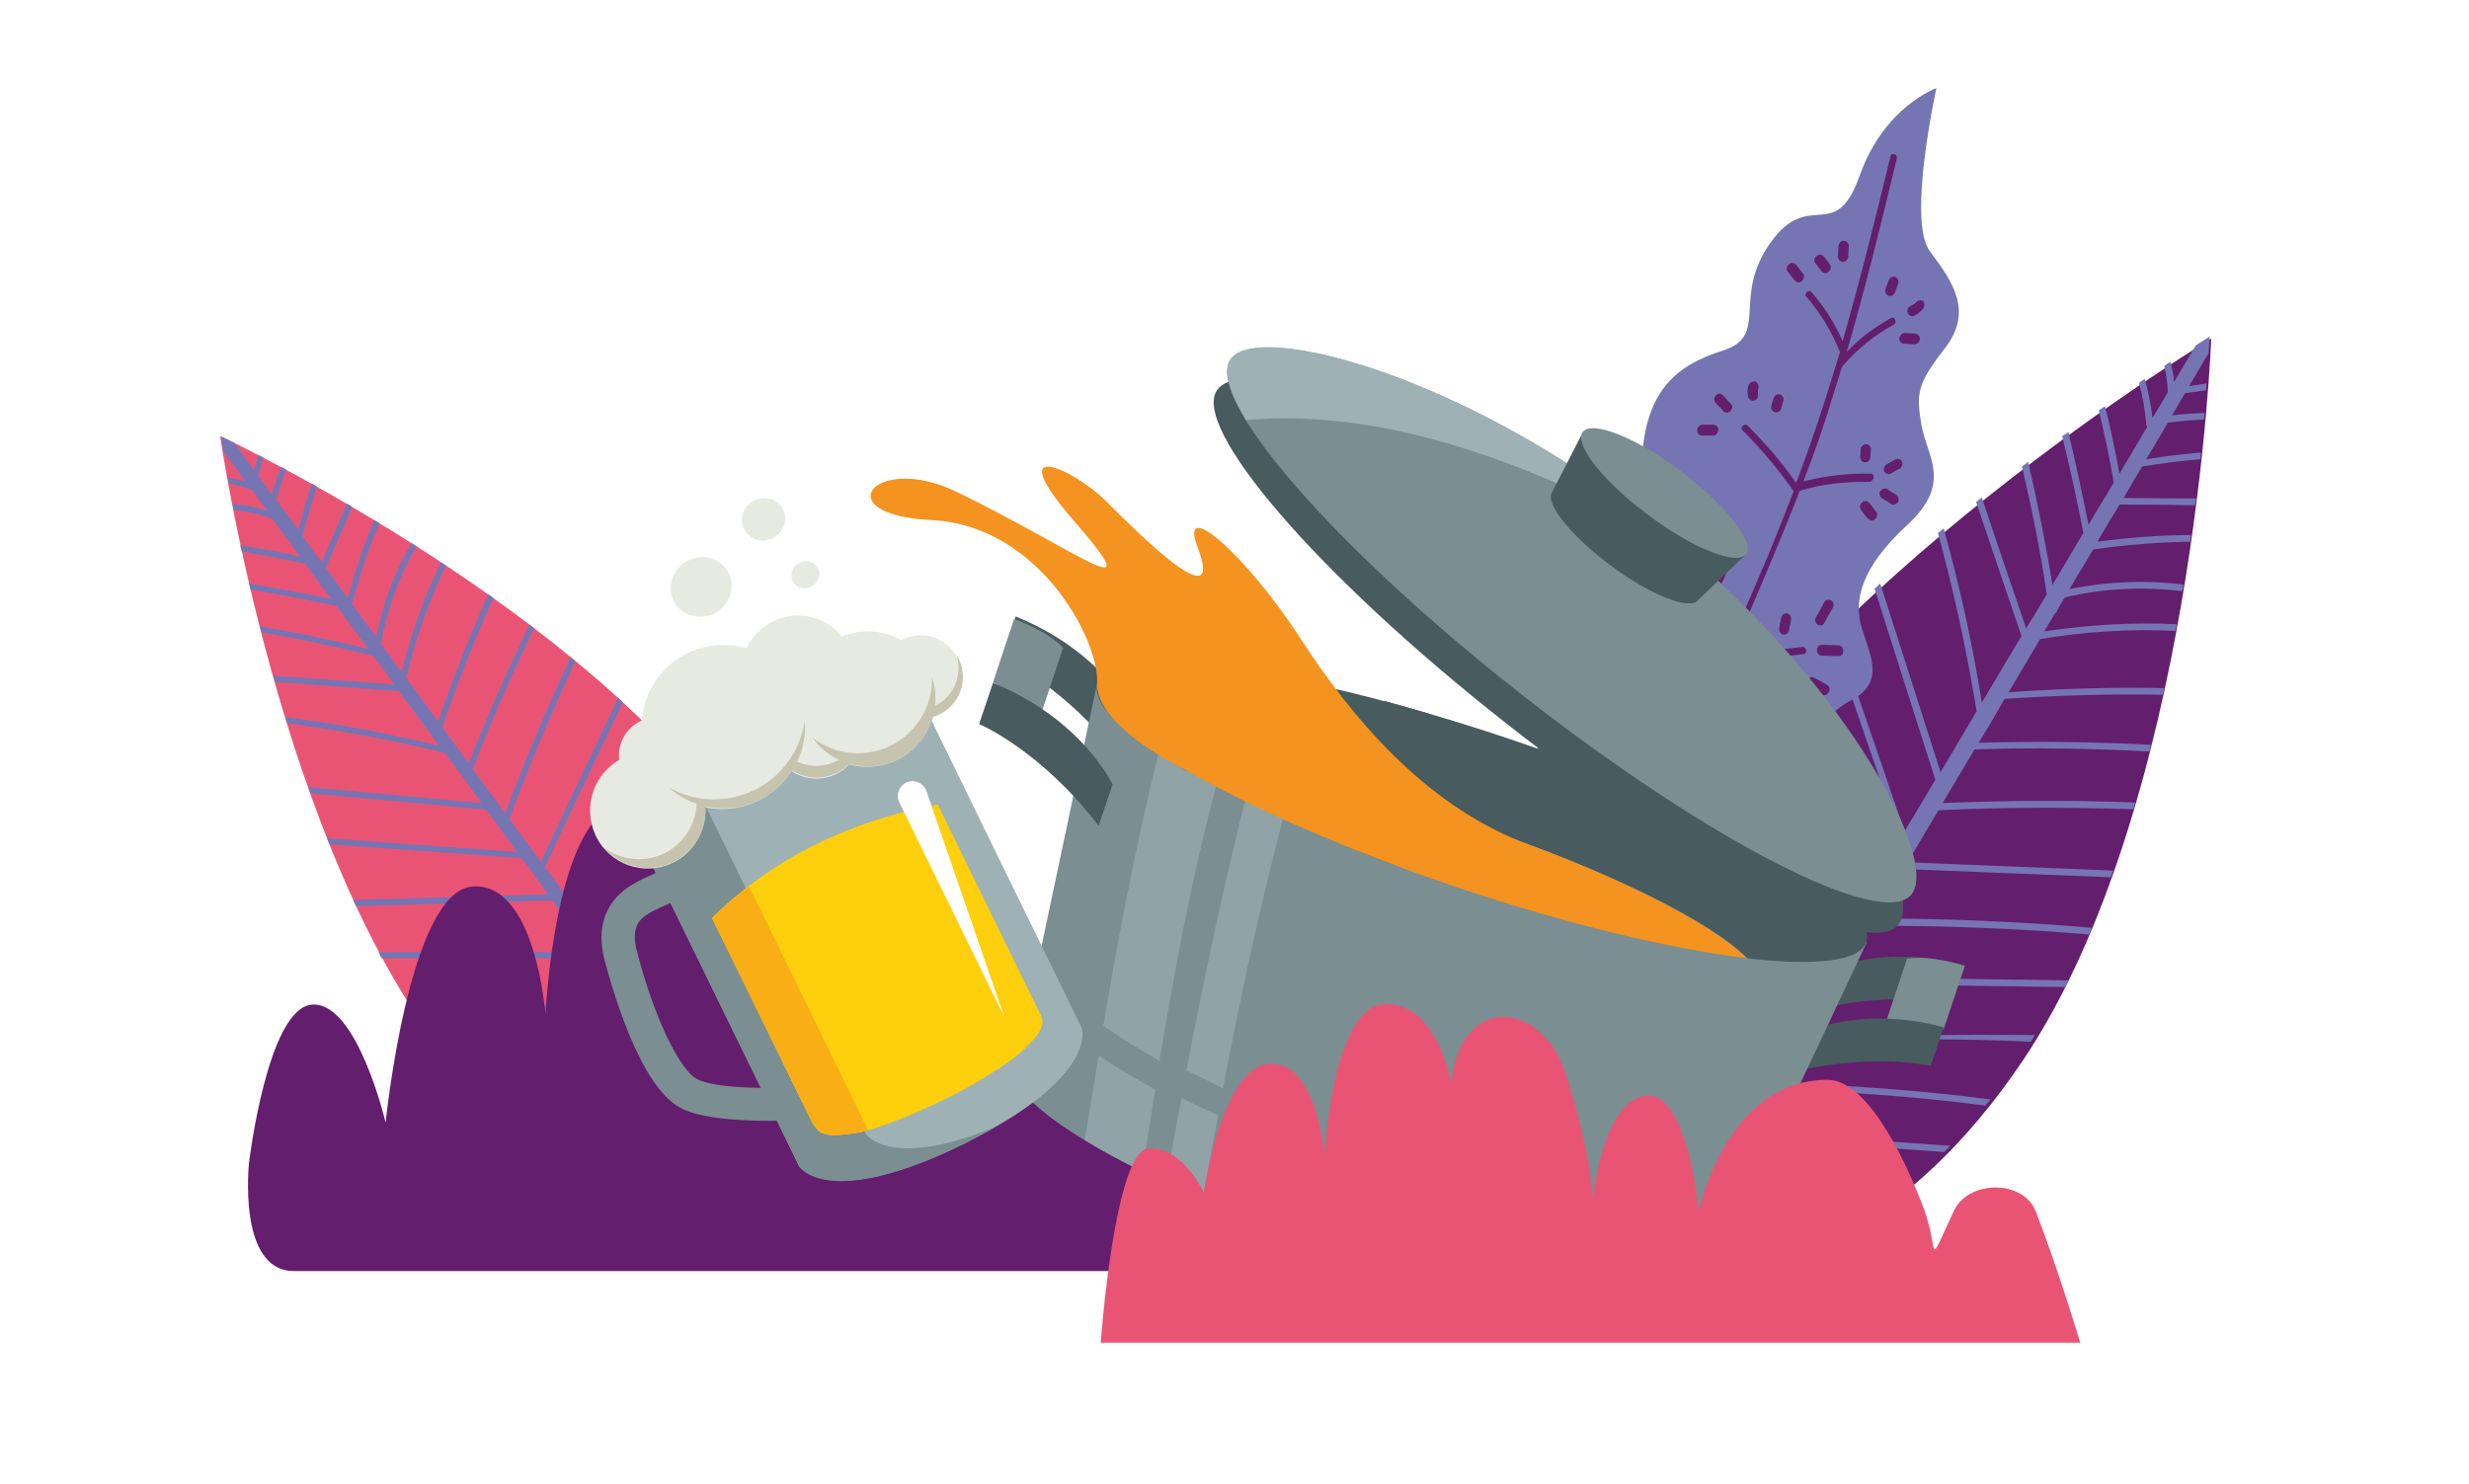 <?xml version="1.0" encoding="utf-8"?>
<!-- Generator: Adobe Illustrator 26.0.3, SVG Export Plug-In . SVG Version: 6.00 Build 0)  -->
<svg version="1.1" id="Ebene_1" xmlns="http://www.w3.org/2000/svg" xmlns:xlink="http://www.w3.org/1999/xlink" x="0px" y="0px"
	 viewBox="0 0 478.9 288" style="enable-background:new 0 0 478.9 288;" xml:space="preserve">
<style type="text/css">
	.st0{fill:#641E6E;}
	.st1{fill:#7575B4;}
	.st2{fill:#EA5474;}
	.st3{fill:#271607;}
	.st4{opacity:0.1;}
	.st5{clip-path:url(#SVGID_00000095299753507993715310000005905043805767955598_);fill:#FFFFFF;}
	.st6{fill:#3B3534;}
	.st7{fill:#381947;}
	.st8{fill:#002E2C;}
	.st9{fill:#694F7F;}
	.st10{opacity:0.9;}
	.st11{clip-path:url(#SVGID_00000068640943923868207650000000687555645512269963_);fill:#D8DADA;}
	.st12{clip-path:url(#SVGID_00000011026067991103455490000009860802503798152595_);fill:#D8DADA;}
	.st13{fill:#518198;}
	.st14{fill:#F69C00;}
	.st15{fill:#ED5607;}
	.st16{fill:#FDD184;}
	.st17{fill:#EA3C0F;}
	.st18{fill:#E6BFA5;}
	.st19{clip-path:url(#SVGID_00000101091850132990443680000013203263220155933603_);fill:#381947;}
	.st20{clip-path:url(#SVGID_00000147207102544704596550000002124470069375589823_);fill:#FFFFFF;}
	.st21{clip-path:url(#SVGID_00000126306720966951045940000007328437605855638457_);fill:#FFFFFF;}
	.st22{fill:#877C7A;}
	.st23{fill:#302B28;}
	.st24{fill:#5A524F;}
	.st25{fill:#A8A09E;}
	.st26{fill:#B8A8A6;}
	.st27{fill:#DCCECB;}
	.st28{opacity:0.3;}
	.st29{clip-path:url(#SVGID_00000086674585032958053750000014767785167877867446_);fill:#AADBE0;}
	.st30{opacity:0.2;}
	.st31{clip-path:url(#SVGID_00000103253506718403007340000005541499228636087959_);fill:#AADBE0;}
	.st32{fill:#FFE274;}
	.st33{fill:#FAB40C;}
	.st34{clip-path:url(#SVGID_00000147205676575017701400000008538577589006067603_);fill:#AADBE0;}
	
		.st35{clip-path:url(#SVGID_00000054248882729023753490000017366208722852404626_);fill:url(#SVGID_00000167369404105024426260000006719544186710293892_);}
	.st36{fill:#D78D5A;}
	.st37{fill:#D99A68;}
	.st38{fill:#66322A;}
	.st39{fill:#BE7A50;}
	.st40{fill:#2F0C27;}
	.st41{fill:#636664;}
	.st42{fill:#4F2B1E;}
	.st43{fill:#542614;}
	.st44{fill:#79422C;}
	.st45{fill:#833500;}
	.st46{fill:#A57555;}
	.st47{fill:#485B5E;}
	.st48{fill:#7B8E91;}
	.st49{opacity:0.6;fill:#9EB1B5;}
	.st50{fill:#596D71;}
	.st51{fill:#F4931F;}
	.st52{fill:#9EB1B5;}
	.st53{fill:#FDCF0C;}
	.st54{fill:#F9AE15;}
	.st55{fill:#FFFFFF;}
	.st56{fill:#E7EAE1;}
	.st57{fill:#C6C4AF;}
	.st58{filter:url(#Adobe_OpacityMaskFilter);}
	.st59{opacity:0.1;mask:url(#SVGID_00000158745981450653176520000005291475332171325339_);}
	.st60{fill:#87442A;}
	.st61{filter:url(#Adobe_OpacityMaskFilter_00000078740641427904186140000005441909676682976151_);}
	.st62{opacity:0.1;mask:url(#SVGID_00000033370372625416959130000002599652605492776878_);}
</style>
<path class="st0" d="M428.9,65.7c0,0-79.4,48-107.2,100.5c-9.4,17.8-12.7,33-12.8,45.2c-0.3,25.5,26.7,40.6,49.4,27.6
	c10.9-6.2,22.8-16.5,34.1-33.3C425.6,156.2,428.9,65.7,428.9,65.7"/>
<path class="st1" d="M349.8,201.5c2.1-3.5,4.2-7.1,6.3-10.6c14.8,0.2,29.7,0.4,44.5,0.6c0.2-0.4,0.4-0.9,0.6-1.3
	c-14.8-0.2-29.6-0.4-44.4-0.6c2-3.3,4-6.7,6-10c14.2,0,28.4,0.5,42.4,1.7c0.2-0.4,0.4-0.8,0.5-1.3c-14-1.2-28.1-1.8-42.2-1.8
	l5.7-9.6c13.4,0.5,26.8,1.1,40.2,1.6c0.2-0.4,0.3-0.9,0.5-1.3c-13.3-0.5-26.6-1.1-39.9-1.6c2-3.4,4-6.7,6-10.1
	c12.6-0.6,25.2-0.6,37.8-0.2c0.1-0.4,0.3-0.9,0.4-1.3c-12.4-0.5-24.9-0.4-37.4,0.1c2.1-3.5,4.1-6.9,6.2-10.4
	c11.3-0.4,22.6-0.2,33.9,0.4c0.1-0.4,0.2-0.9,0.3-1.3c-11.1-0.6-22.3-0.7-33.4-0.4c1.7-2.8,3.4-5.6,5-8.5c10.2-0.7,20.5-1,30.7-0.8
	c0.1-0.4,0.2-0.9,0.3-1.3c-10-0.2-20.1,0.1-30.2,0.8c2-3.4,4.1-6.9,6.1-10.3c8.7-1.5,17.5-2,26.3-1.6c0.1-0.4,0.2-0.9,0.2-1.3
	c-8.5-0.4-17.1,0.1-25.7,1.4l2.1-3.5c0.2-0.1,0.4-0.3,0.4-0.6c0.5-0.8,1-1.7,1.5-2.5c7.6-1.8,15.3-2.1,22.8-1.2
	c0.1-0.4,0.1-0.9,0.2-1.3c-7.3-0.9-14.8-0.6-22.1,0.9c1.5-2.6,3.1-5.1,4.6-7.7c6.3-0.9,12.5-1.4,18.8-1.5c0.1-0.4,0.1-0.9,0.2-1.3
	c-6,0-12.1,0.5-18.2,1.3l4.3-7.2c4.2,0,8.4,0,12.6,0.1c0.7,0,1.4,0,2.1,0c0.1-0.4,0.1-0.9,0.2-1.3c-1,0-2.1,0-3.1,0l-11-0.1l3.6-6.1
	c3.8-0.6,7.5-1.1,11.3-1.4c0-0.4,0.1-0.9,0.1-1.3c-3.5,0.3-7.1,0.7-10.6,1.3c1.4-2.4,2.8-4.7,4.2-7.1c2.3-0.3,4.7-0.5,7-0.6
	c0-0.4,0.1-0.9,0.1-1.3c-2.1,0.1-4.2,0.2-6.3,0.5c0.8-1.4,1.7-2.9,2.5-4.3c1.4-0.2,2.8-0.4,4.1-0.6c0-0.5,0.1-0.9,0.1-1.3l-3.4,0.5
	c1.3-2.1,2.5-4.3,3.8-6.4c0.1-2.1,0.2-3.2,0.2-3.2s-1,0.6-2.7,1.7l-4.2,7.1c-0.1-1.3-0.4-2.7-0.7-3.9c-0.4,0.2-0.8,0.5-1.2,0.8
	c0.4,1.7,0.6,3.4,0.7,5.1c-1,1.7-2,3.3-3,5c-0.3-2.6-0.8-5.2-1.5-7.6c-0.4,0.3-0.8,0.5-1.1,0.8c0.7,2.6,1.2,5.3,1.4,8.1
	c0,0.2,0.1,0.3,0.2,0.4c-1.8,3-3.6,6.1-5.4,9.1c-0.8-4.4-1.7-8.8-2.8-13.1c-0.4,0.3-0.8,0.5-1.2,0.8c1.1,4.6,2.1,9.3,2.9,14
	c-1.6,2.7-3.3,5.5-4.9,8.2c-1.2-6-2.5-12-3.9-18c-0.4,0.3-0.8,0.6-1.2,0.8c1.5,6.2,2.9,12.5,4.1,18.8c-2,3.4-4,6.7-6,10.1
	c-1.3-8.1-2.9-16-4.7-23.9c-0.4,0.3-0.8,0.6-1.2,0.9c1.9,8.2,3.6,16.5,4.8,24.8c-1.3,2.2-2.6,4.4-4,6.6c-2.9-8.5-5.8-16.9-8.6-25.4
	c-0.4,0.3-0.7,0.6-1.1,0.9c2.9,8.7,5.9,17.4,8.8,26c-2.6,4.3-5.1,8.6-7.7,12.9c-1.8-11.4-4.3-22.7-7.4-33.8
	c-0.4,0.3-0.7,0.6-1.1,0.9c3.1,11.4,5.6,22.9,7.5,34.6c-2.3,3.9-4.7,7.9-7,11.8c-3.9-12.2-7.8-24.4-11.7-36.6
	c-0.4,0.3-0.7,0.7-1.1,1c3.9,12.4,7.9,24.8,11.8,37.1c-0.9,1.5-1.8,3-2.7,4.5c-1.1,1.8-2.2,3.7-3.3,5.5
	c-4.5-13.3-9.1-26.5-13.6-39.8c-0.3,0.3-0.7,0.7-1,1c4.6,13.4,9.2,26.8,13.8,40.2c-1.7,2.8-3.4,5.6-5,8.4c-6-13-11.9-26.1-17.9-39.1
	c-0.3,0.4-0.6,0.7-1,1.1l18,39.2c0,0.1,0.1,0.1,0.1,0.2c-2.4,4-4.8,8-7.2,12.1c-6.1-14.3-12.1-28.6-18.2-42.9
	c-0.3,0.4-0.6,0.8-0.9,1.2c6.1,14.4,12.2,28.8,18.3,43.2c-1.8,3-3.6,6-5.4,9c-7.4-13.1-14.9-26.2-22.3-39.3
	c-0.3,0.4-0.5,0.8-0.8,1.3c7.4,13.1,14.9,26.2,22.3,39.4c-1.9,3.2-3.8,6.4-5.7,9.6c-8.6-11.7-16.4-23.9-23.5-36.6
	c-0.2,0.5-0.5,1-0.7,1.5c7.1,12.6,15,24.7,23.5,36.4c-3.1,5.2-6.2,10.4-9.3,15.6c-7.7-10.5-14.8-21.3-21.5-32.5
	c-0.2,0.6-0.3,1.2-0.5,1.8c6.5,10.9,13.5,21.5,21,31.7c0,0.1,0.1,0.1,0.2,0.1c-1.3,2.2-2.6,4.4-3.9,6.6c-6.5-8.1-13-16.1-19.5-24.2
	c0,0.7-0.1,1.3-0.1,2c6.3,7.8,12.6,15.6,18.9,23.4c-1.3,2.2-2.6,4.3-3.9,6.5c0.8,0.5,1.7,1,2.6,1.4c0.4-0.6,0.7-1.2,1.1-1.8
	c9.3,0.6,18.6,1.2,27.9,1.7c0.8-0.4,1.5-0.7,2.3-1.2l-29.4-1.8c1.2-1.9,2.3-3.9,3.5-5.8c11.6,0.6,23.2,1.2,34.8,1.9
	c0.5-0.4,1.1-0.8,1.6-1.2c-11.9-0.6-23.8-1.3-35.7-1.9c1.8-3,3.6-6,5.4-9c13.1,0.9,26.3,1.9,39.4,2.8c0.4-0.4,0.8-0.8,1.2-1.2
	c-13.3-0.9-26.6-1.9-39.9-2.8c1.6-2.6,3.1-5.2,4.7-7.9c0-0.1,0.1-0.1,0.1-0.2c14.1,0.3,28.1,1.3,41.9,3.1c0.3-0.4,0.6-0.8,1-1.2
	c-13.9-1.8-28-2.8-42.1-3.2c0.2-0.3,0.4-0.7,0.6-1c0.1-0.1,0.1-0.1,0.1-0.2c1.3-2.2,2.6-4.4,3.9-6.6c15.1-0.8,30.3-0.9,45.3-0.2
	c0.3-0.4,0.5-0.8,0.8-1.3C380.1,200.7,365,200.8,349.8,201.5"/>
<g>
	<path class="st2" d="M42.7,84.6c0,0,11.6,80.8,44.6,121.3c11.2,13.7,22.3,21.6,32.2,25.9c20.5,9,42-7.7,39.3-30.5
		c-1.3-11-5.5-24.2-15.3-39C114.8,118.4,42.7,84.6,42.7,84.6"/>
	<path class="st1" d="M125.5,195.3c-2.1-2.9-4.3-5.8-6.4-8.7c5.2-11.9,10.5-23.9,15.7-35.8c-0.3-0.3-0.6-0.6-0.8-1
		c-5.2,11.9-10.5,23.8-15.7,35.7c-2-2.8-4-5.5-6.1-8.3c4.8-11.5,10.2-22.8,16-33.7c-0.3-0.3-0.6-0.6-0.8-0.9
		c-5.8,10.9-11.1,22.1-15.9,33.5l-5.8-7.9c5-10.7,10.1-21.3,15.1-32c-0.3-0.3-0.6-0.5-0.9-0.8c-5,10.6-10,21.2-15,31.8
		c-2-2.8-4.1-5.5-6.1-8.3c3.9-10.4,8.1-20.6,12.8-30.6c-0.3-0.3-0.6-0.5-0.9-0.8c-4.6,9.9-8.9,20-12.7,30.3
		c-2.1-2.9-4.2-5.7-6.3-8.6c3.6-9.3,7.6-18.4,11.9-27.3c-0.3-0.2-0.6-0.5-0.9-0.7c-4.3,8.8-8.2,17.8-11.8,26.9
		c-1.7-2.3-3.4-4.7-5.1-7c2.9-8.5,6.2-16.9,9.9-25.1c-0.3-0.2-0.6-0.5-1-0.7c-3.6,8.1-6.9,16.3-9.7,24.7c-2.1-2.8-4.2-5.7-6.2-8.5
		c1.8-7.6,4.4-14.9,7.7-21.8c-0.3-0.2-0.6-0.4-1-0.6c-3.3,6.8-5.8,13.9-7.6,21.3l-2.1-2.9c0-0.2-0.1-0.4-0.4-0.5
		c-0.5-0.7-1-1.4-1.5-2.1c1.2-6.7,3.5-13.1,6.9-18.9c-0.3-0.2-0.6-0.4-1-0.6c-3.3,5.6-5.6,11.7-6.8,18.2c-1.6-2.1-3.1-4.2-4.7-6.4
		c1.4-5.4,3.1-10.6,5.3-15.7c-0.3-0.2-0.7-0.4-1-0.6c-2.1,4.9-3.8,10-5.1,15.2l-4.3-5.9c1.5-3.4,2.9-6.8,4.4-10.2
		c0.2-0.6,0.5-1.1,0.7-1.7c-0.3-0.2-0.7-0.4-1-0.6c-0.4,0.8-0.7,1.7-1.1,2.5l-3.8,8.9l-3.7-5c0.8-3.3,1.7-6.5,2.8-9.7
		c-0.3-0.2-0.7-0.4-1-0.6c-1,3-1.9,6-2.6,9c-1.4-2-2.9-3.9-4.3-5.8c0.6-2,1.2-4,1.9-5.9c-0.3-0.2-0.7-0.4-1-0.5
		c-0.7,1.7-1.2,3.5-1.8,5.3c-0.9-1.2-1.7-2.4-2.6-3.5c0.3-1.2,0.6-2.4,1-3.6c-0.4-0.2-0.7-0.4-1-0.5l-0.8,2.9
		c-1.3-1.8-2.6-3.5-3.9-5.3c-1.6-0.8-2.5-1.2-2.5-1.2s0.1,1,0.4,2.8l4.3,5.9c-1.1-0.3-2.3-0.6-3.4-0.8c0.1,0.4,0.1,0.8,0.2,1.2
		c1.5,0.3,3,0.7,4.4,1.2c1,1.4,2,2.7,3,4.1c-2.2-0.7-4.4-1.2-6.7-1.4c0.1,0.4,0.2,0.8,0.2,1.2c2.4,0.3,4.7,0.8,7,1.6
		c0.2,0.1,0.3,0,0.4,0c1.8,2.5,3.7,5,5.5,7.5c-3.8-0.9-7.7-1.6-11.6-2.2c0.1,0.4,0.2,0.8,0.3,1.2c4.1,0.7,8.3,1.5,12.3,2.4
		c1.7,2.3,3.3,4.5,5,6.8c-5.3-1.1-10.6-2.1-15.9-3c0.1,0.4,0.2,0.8,0.3,1.2c5.6,0.9,11.1,2,16.7,3.2c2,2.8,4.1,5.5,6.1,8.3
		c-7-1.7-14-3.2-21-4.4c0.1,0.4,0.2,0.8,0.3,1.2c7.3,1.2,14.6,2.8,21.8,4.6c1.3,1.8,2.7,3.7,4,5.5c-7.8-0.6-15.7-1.2-23.5-1.7
		c0.1,0.4,0.2,0.8,0.3,1.2c8,0.6,16.1,1.2,24.1,1.8c2.6,3.5,5.2,7.1,7.8,10.6c-9.9-2.4-19.9-4.3-29.9-5.6c0.1,0.4,0.3,0.8,0.4,1.2
		c10.3,1.4,20.5,3.3,30.6,5.8c2.4,3.2,4.8,6.5,7.1,9.7c-11.2-1-22.4-2.1-33.6-3.1c0.1,0.4,0.3,0.8,0.4,1.2
		c11.4,1.1,22.8,2.1,34.1,3.2c0.9,1.2,1.8,2.5,2.7,3.7c1.1,1.5,2.2,3,3.3,4.5c-12.3-0.9-24.6-1.8-36.9-2.7c0.2,0.4,0.3,0.8,0.5,1.2
		c12.4,0.9,24.9,1.8,37.3,2.7c1.7,2.3,3.4,4.6,5.1,7c-12.6,0.4-25.2,0.7-37.8,1.1c0.2,0.4,0.4,0.8,0.5,1.2l37.9-1.1
		c0.1,0,0.1,0,0.2,0c2.4,3.3,4.9,6.6,7.3,10c-13.7,0-27.3,0-41,0c0.2,0.4,0.4,0.8,0.6,1.2c13.7,0,27.5,0,41.2,0
		c1.8,2.5,3.6,5,5.5,7.5c-13.2,1.5-26.3,3-39.5,4.5c0.2,0.4,0.5,0.7,0.7,1.1c13.2-1.5,26.4-3,39.5-4.6c1.9,2.6,3.9,5.3,5.8,7.9
		c-12.4,2.9-25,5.1-37.7,6.5c0.3,0.4,0.6,0.7,0.9,1.1c12.6-1.4,25.2-3.6,37.5-6.5c3.2,4.3,6.3,8.6,9.5,12.9
		c-11.1,2.6-22.3,4.7-33.7,6.2c0.4,0.3,0.9,0.7,1.3,1c11.1-1.5,22.1-3.6,32.9-6.1c0.1,0,0.1,0,0.2-0.1c1.3,1.8,2.7,3.6,4,5.4
		c-8.8,2.5-17.5,5-26.3,7.5c0.5,0.3,1.1,0.5,1.6,0.8c8.5-2.4,17-4.8,25.5-7.3c1.3,1.8,2.6,3.6,3.9,5.4c0.7-0.5,1.4-1.1,2-1.6
		c-0.4-0.5-0.7-1-1.1-1.5c3.7-7.3,7.3-14.6,11-22c0-0.7-0.1-1.5-0.2-2.2l-11.6,23.2c-1.2-1.6-2.3-3.2-3.5-4.8
		c4.5-9.2,9-18.4,13.5-27.5c-0.1-0.6-0.3-1.1-0.4-1.7c-4.6,9.4-9.2,18.8-13.8,28.2c-1.8-2.5-3.6-5-5.5-7.4
		c5.3-10.3,10.5-20.6,15.8-30.9c-0.2-0.5-0.4-0.9-0.6-1.4c-5.3,10.4-10.7,20.9-16,31.3c-1.6-2.2-3.2-4.3-4.8-6.5
		c0-0.1-0.1-0.1-0.1-0.2c5.1-11.3,10.7-22.3,16.9-32.9c-0.2-0.4-0.4-0.8-0.6-1.2c-6.2,10.7-11.9,21.7-17,33
		c-0.2-0.3-0.4-0.6-0.6-0.8c0-0.1-0.1-0.1-0.1-0.2c-1.3-1.8-2.7-3.6-4-5.4c4.6-12.5,9.7-24.8,15.4-36.8c-0.3-0.4-0.5-0.7-0.8-1.1
		C135.2,170.5,130.1,182.8,125.5,195.3"/>
</g>
<path class="st0" d="M48.3,225.6c0,0,3.6-30.2,12.3-30.7c8.7-0.5,14.2,22.9,14.2,22.9s4.5-44.8,16.8-45.8
	c12.3-1,14.2,24.8,14.2,24.8s1.9-40.4,15.5-40.9c13.6-0.5,17.2,21.4,17.2,21.4c2.3-24.3,21-23.9,21.4-2.9
	c0.3,20.9,15.2,34.1,15.2,34.1s2.3-25.8,13.3-27.7c11-1.9,13.9,31.2,13.9,31.2s3.9-38.9,15.9-38c12,1,12.3,31.9,12.3,31.9
	s1-37.7,12-36.3c11,1.5,9.1,34.1,9.4,45.3c0.3,11.2,8.7,27.3,24.3,9.3c15.5-18,21.7,22.4,21.7,22.4l-240.9,0
	C46,246.6,48.3,225.6,48.3,225.6"/>
<g>
	<path class="st1" d="M355.8,148c-1.8-5.6-3.3-8.6,3.2-12.1c6.5-3.4,4-8.2,2.2-13.8c-1.8-5.6-0.2-12,8.7-20.2
		c8.9-8.2,3.9-13.2,2.8-19.4c-1-6.2-1-7.8,4.6-15c5.5-7.2,1.4-12.9-3-18.8c-4.4-5.9,1.3-31.6,1.3-31.6s-10.1,3.5-14.9,17
		c-4.8,13.5-9.7,2.3-17.3,13c-7.6,10.7-0.1,18-9.2,20.9c-9.1,2.9-15.5,7.8-15.8,23c-0.3,15.2-13.2,13.2-15.7,23.9
		c-2.6,10.8,9,12.8,2.9,20.4c-6.1,7.7-10.6,9.6-5.5,17.8c5.1,8.2-5.9,14-1.1,25.6c0.2,0.4,0.4,0.9,0.6,1.3
		c6.2,12.7,22.2,15.9,32.7,6.3c2.4-2.2,4-4.6,4.2-7.2c0.7-10.3,1.9-10.1,10.7-10.9C355.9,167.4,357.6,153.6,355.8,148"/>
	<path class="st0" d="M362.9,91.9c-4.4-0.1-8.8,0.4-13.1,1.5c2.1-5.4,4-10.9,5.7-16.5c0.6-1.9,1.2-3.9,1.8-5.8
		c0.1,0,0.1-0.1,0.2-0.2c2.8-3.2,6.1-5.9,9.8-7.9c0.8-0.4,0.2-1.7-0.5-1.3c-3.2,1.8-6.1,3.9-8.6,6.6c3.6-12.4,6.7-24.9,9.7-37.5
		c0.2-0.9-1-1.3-1.2-0.5c-2.9,12-5.9,24-9.3,35.9c-1.5-3.5-3.6-6.7-6-9.5c-0.6-0.7-1.6,0.3-1,0.9c2.7,3.1,4.8,6.6,6.4,10.5
		c0,0.1,0.1,0.1,0.1,0.2c-0.3,1-0.6,1.9-0.9,2.9c-2.3,7.6-4.8,15.1-7.6,22.5c-2.8-4-6-7.7-9.4-11.1c-0.6-0.6-1.6,0.3-1,0.9
		c3.6,3.6,6.9,7.5,9.9,11.8c-2,5.2-4,10.3-6.2,15.4c-2.3,5.5-4.8,11-7.2,16.5c-2.4-4.2-5.1-8.3-8-12.1c-0.5-0.7-1.6,0.2-1,0.9
		c3,3.9,5.7,8.1,8.2,12.4c0.1,0.1,0.1,0.2,0.2,0.2c-3,6.7-6,13.5-8.9,20.3c-0.5,1.3-1.1,2.6-1.6,3.9c-2.1-3.2-4.6-6.1-7.5-8.6
		c-0.6-0.6-1.4,0.6-0.8,1.2c2.9,2.6,5.4,5.5,7.5,8.8c0,0.1,0.1,0.1,0.1,0.2c-4.4,10.8-7.1,17.3-10.4,28.5c-4,13.5,1.8-1.7,3.9-7.9
		c2.3-6.7,4.8-13.2,7.5-19.7c0,0,0-0.1,0-0.1c4.6-0.6,9.2-0.8,13.9-0.5c0.9,0.1,1-1.3,0.1-1.4c-4.5-0.3-8.9-0.1-13.4,0.4
		c3.5-8.4,7.2-16.7,10.8-25c4.9-0.6,9.8-1.2,14.7-1.8c0.9-0.1,0.6-1.5-0.2-1.4c-4.6,0.6-9.2,1.1-13.9,1.7c4.6-10.6,9.2-21.2,13.4-32
		c4.4-1.3,9-1.8,13.5-1.7C363.6,93.3,363.7,91.9,362.9,91.9"/>
	<path class="st0" d="M352.1,51c0.4,0.5,0.7,1,1.1,1.5c0.3,0.4,0.9,0.7,1.4,0.3c0.4-0.3,0.7-1,0.4-1.4c-0.4-0.5-0.7-1-1.1-1.5
		c-0.3-0.4-0.9-0.7-1.4-0.3C352,49.8,351.7,50.6,352.1,51"/>
	<path class="st0" d="M356.6,47.8c0,0.7-0.1,1.3-0.1,2c0,0.6,0.5,1,1,1c0.6,0,1-0.5,1-1.1c0-0.7,0.1-1.3,0.1-2c0-0.6-0.5-1-1-1
		C357,46.7,356.7,47.2,356.6,47.8"/>
	<path class="st0" d="M346.7,52.6l1.3,1.7c0.3,0.4,0.9,0.7,1.4,0.3c0.4-0.3,0.7-1,0.4-1.4l-1.3-1.7c-0.3-0.4-0.9-0.7-1.4-0.3
		C346.6,51.5,346.4,52.2,346.7,52.6"/>
	<path class="st0" d="M366.3,54.5c-0.2,0.5-0.4,1.1-0.6,1.6c-0.2,0.5,0.2,1.2,0.7,1.3c0.6,0.1,1-0.2,1.2-0.8
		c0.2-0.5,0.4-1.1,0.6-1.6c0.2-0.5-0.2-1.2-0.7-1.3C367,53.6,366.5,53.9,366.3,54.5"/>
	<path class="st0" d="M371.7,58.6c-0.1,0.1-0.2,0.2-0.3,0.3c-0.1,0.1-0.1,0.1-0.2,0.1c0.1,0,0.1,0,0,0c-0.1,0.1-0.2,0.1-0.3,0.2
		c0,0-0.3,0.2-0.2,0.1c-0.5,0.2-0.9,0.7-0.7,1.3c0.1,0.5,0.7,0.9,1.2,0.7c0.7-0.3,1.3-0.8,1.8-1.4c0.3-0.4,0.4-1.1,0-1.5
		C372.7,58.2,372,58.2,371.7,58.6"/>
	<path class="st0" d="M371.4,64.7c-0.7,0-1.3-0.1-2-0.1c-0.5,0-1,0.6-1,1.1c0,0.6,0.5,1,1,1c0.7,0,1.3,0.1,2,0.1c0.5,0,1-0.6,1-1.1
		C372.4,65.1,371.9,64.8,371.4,64.7"/>
	<path class="st0" d="M330.2,84.5c0.7,0,1.4,0,2.1,0c0.5,0,1-0.5,1-1.1c0-0.6-0.5-1-1-1l-2.1,0c-0.5,0-1,0.5-1,1.1
		C329.2,84.1,329.6,84.5,330.2,84.5"/>
	<path class="st0" d="M332.8,78.2c0.5,0.5,1,1,1.5,1.6c0.9,0.9,2.3-0.6,1.4-1.5c-0.5-0.5-1-1-1.5-1.6
		C333.3,75.7,331.9,77.2,332.8,78.2"/>
	<path class="st0" d="M339.1,74.9c-0.2,0.7-0.2,1.4,0,2.1c0.1,0.5,0.7,0.9,1.2,0.7c0.5-0.2,0.8-0.7,0.7-1.3c0,0-0.1-0.4,0-0.2
		c0-0.1,0-0.2,0-0.4c0-0.1,0-0.1,0-0.2c0,0.1,0,0.1,0,0c0-0.1,0-0.2,0.1-0.3c0.1-0.5-0.2-1.2-0.7-1.3
		C339.7,74,339.2,74.4,339.1,74.9"/>
	<path class="st0" d="M344,77.3c-0.1,0.5-0.3,0.9-0.4,1.4c-0.2,0.5,0.2,1.2,0.7,1.3c0.6,0.1,1-0.2,1.2-0.8c0.1-0.5,0.3-0.9,0.4-1.4
		c0.2-0.5-0.2-1.2-0.7-1.3C344.6,76.4,344.2,76.7,344,77.3"/>
	<path class="st0" d="M360.9,87.3c0,0.5,0,0.9-0.1,1.4c0,0.5,0.5,1.1,1,1c0.6,0,1-0.5,1-1.1c0-0.5,0-0.9,0.1-1.4c0-0.6-0.5-1.1-1-1
		C361.3,86.3,360.9,86.7,360.9,87.3"/>
	<path class="st0" d="M367.5,89.2c-0.5,0.3-1,0.6-1.6,0.9c-0.5,0.3-0.6,1-0.4,1.4c0.3,0.5,0.9,0.6,1.4,0.3c0.5-0.3,1-0.6,1.6-0.9
		c0.5-0.3,0.6-1,0.4-1.4C368.6,89,368,88.9,367.5,89.2"/>
	<path class="st0" d="M367.8,96c-0.6-0.4-1.2-0.7-1.7-1.1c-0.5-0.3-1.1,0-1.4,0.4c-0.3,0.5-0.1,1.1,0.4,1.4c0.6,0.4,1.2,0.7,1.7,1.1
		c0.5,0.3,1.1,0,1.4-0.4C368.4,96.9,368.2,96.3,367.8,96"/>
	<path class="st0" d="M360.9,98.8c0.4,0.6,0.8,1.2,1.3,1.7c0.3,0.4,0.9,0.7,1.4,0.3c0.4-0.3,0.7-1,0.4-1.4l-1.3-1.7
		c-0.3-0.4-0.9-0.7-1.4-0.3C360.9,97.6,360.6,98.3,360.9,98.8"/>
	<path class="st0" d="M321.3,118.5c-0.7,0-1.4,0-2.2-0.1c-0.5,0-1,0.6-1,1.1c0,0.6,0.5,1,1,1c0.7,0,1.4,0,2.2,0.1c0.5,0,1-0.6,1-1.1
		C322.3,118.9,321.9,118.5,321.3,118.5"/>
	<path class="st0" d="M319.3,111.8c-1.1-0.3-2.2-0.7-3.3-1c-1.2-0.4-1.7,1.7-0.5,2c1.1,0.3,2.2,0.7,3.3,1
		C320,114.2,320.5,112.1,319.3,111.8"/>
	<path class="st0" d="M320.6,107.3c0.5,0.8,1.1,1.6,1.6,2.5c0.7,1.1,2.4,0,1.7-1.1c-0.5-0.8-1.1-1.6-1.6-2.5
		C321.7,105.1,319.9,106.2,320.6,107.3"/>
	<path class="st0" d="M328,105.6l0,1.6c0,0.5,0.5,1.1,1,1c0.6,0,1-0.5,1-1.1c0-0.5,0-1.1,0-1.6c0-0.5-0.5-1.1-1-1
		C328.5,104.6,328,105,328,105.6"/>
	<path class="st0" d="M332.9,110.8c-0.4,0.7-0.8,1.4-1.1,2.1c-0.6,1.2,1.1,2.2,1.7,1c0.4-0.7,0.8-1.4,1.1-2.1
		C335.3,110.6,333.5,109.7,332.9,110.8"/>
	<path class="st0" d="M345.5,119.8c-0.1,0.7-0.3,1.3-0.4,2c-0.1,0.6,0.2,1.1,0.7,1.3c0.5,0.1,1.1-0.2,1.2-0.8c0.1-0.7,0.3-1.3,0.4-2
		c0.1-0.6-0.2-1.1-0.7-1.3C346.2,118.9,345.6,119.3,345.5,119.8"/>
	<path class="st0" d="M353.8,116.9c-0.5,1-1,1.9-1.6,2.9c-0.6,1.2,1.1,2.2,1.7,1c0.5-1,1-1.9,1.6-2.9
		C356.2,116.7,354.5,115.7,353.8,116.9"/>
	<path class="st0" d="M356.6,125.2c-1.1,0-2.2-0.1-3.2-0.1c-1.3,0-1.3,2.1,0,2.1c1.1,0,2.2,0.1,3.2,0.1
		C357.9,127.3,357.8,125.2,356.6,125.2"/>
	<path class="st0" d="M354.4,132.9c-0.8-0.5-1.7-1-2.5-1.4c-1.1-0.6-2.1,1.2-1,1.9c0.8,0.5,1.7,1,2.5,1.4
		C354.5,135.3,355.5,133.5,354.4,132.9"/>
	<path class="st0" d="M349.2,136.5c-1-1.1-2.1-2-3.3-2.8c-1.1-0.7-2.1,1.2-1,1.9c1.1,0.7,2,1.5,2.9,2.5
		C348.7,139,350.1,137.5,349.2,136.5"/>
	<path class="st0" d="M311.2,149.5c-1,0.3-2,0.6-3,0.9c-1.2,0.4-0.7,2.4,0.5,2c1-0.3,2-0.6,3-0.9C313,151.1,312.4,149.1,311.2,149.5
		"/>
	<path class="st0" d="M307.2,146.1c0.8,0.3,1.6,0.5,2.5,0.8c0.5,0.2,1.1-0.3,1.2-0.8c0.1-0.6-0.2-1.1-0.7-1.3
		c-0.8-0.3-1.6-0.5-2.5-0.8c-0.5-0.2-1.1,0.3-1.2,0.8C306.3,145.5,306.7,146,307.2,146.1"/>
	<path class="st0" d="M308.2,138.5c0.7,0.4,1.4,0.8,2.1,1.2c1.1,0.6,2.1-1.2,1-1.9c-0.7-0.4-1.4-0.8-2.1-1.2
		C308.1,136,307.1,137.9,308.2,138.5"/>
	<path class="st0" d="M316.4,136c0.2,0.7,0.3,1.4,0.5,2.2c0.1,0.5,0.7,0.9,1.2,0.7c0.5-0.2,0.8-0.7,0.7-1.3
		c-0.2-0.7-0.3-1.4-0.5-2.2c-0.1-0.5-0.7-0.9-1.2-0.7C316.6,134.8,316.3,135.4,316.4,136"/>
	<path class="st0" d="M320.7,140.7c-0.2,0.6-0.4,1.2-0.6,1.9c-0.2,0.5,0.2,1.1,0.7,1.3c0.6,0.1,1-0.2,1.2-0.8
		c0.2-0.6,0.4-1.2,0.6-1.9c0.2-0.5-0.2-1.1-0.7-1.3C321.4,139.7,320.9,140.1,320.7,140.7"/>
	<path class="st0" d="M333.4,146.5c-0.6,0.6-1.1,1.2-1.7,1.8c-0.9,1,0.5,2.4,1.4,1.4c0.6-0.6,1.1-1.2,1.7-1.8
		C335.7,146.9,334.3,145.5,333.4,146.5"/>
	<path class="st0" d="M339.4,146.9c-0.5,0.7-1.1,1.3-1.8,1.8c-1.1,0.8-0.1,2.5,1,1.8c0.8-0.6,1.6-1.3,2.2-2.1c0.3-0.4,0.4-1.1,0-1.5
		C340.5,146.5,339.8,146.4,339.4,146.9"/>
	<path class="st0" d="M345.2,151.4c-1.1,0.3-2.1,0.3-3.2,0.3c-0.5,0-1,0.6-1,1.1c0,0.6,0.5,1,1,1c1.3,0.1,2.5,0,3.7-0.4
		C346.9,153.1,346.4,151.1,345.2,151.4"/>
	<path class="st0" d="M344.3,157.7c-1.1-0.4-2.1-0.8-3.2-1.2c-0.5-0.2-1.1,0.3-1.2,0.8c-0.2,0.6,0.2,1.1,0.7,1.3
		c1.1,0.4,2.1,0.8,3.2,1.2c0.5,0.2,1.1-0.3,1.2-0.8C345.2,158.3,344.8,157.9,344.3,157.7"/>
	<path class="st0" d="M338.1,160.9c-1.5-1.4-3-2.9-4.5-4.3c-0.9-0.9-2.3,0.6-1.4,1.5c1.5,1.4,3,2.9,4.5,4.3
		C337.7,163.3,339.1,161.8,338.1,160.9"/>
	<path class="st0" d="M330.4,160.3c-0.8-0.4-1.5-0.9-2.3-1.3c-1.1-0.6-2.1,1.2-1,1.9c0.8,0.4,1.5,0.9,2.3,1.3
		C330.5,162.7,331.5,160.9,330.4,160.3"/>
</g>
<g>
	<path class="st47" d="M350.1,196.4l2.5-7.5c0,0,11.6-6.2,28.5-1.6l-2.5,7.5C378.6,194.8,366.7,191.9,350.1,196.4z"/>
	<path class="st48" d="M377,199.7l4.1-12.3c0,0-6.6-2.2-11.2-1.4l-4.1,12.3L377,199.7z"/>
	<path class="st47" d="M346,208.4l2.5-7.5c0,0,11.6-6.2,28.5-1.6l-2.5,7.5C374.5,206.8,362.6,204,346,208.4z"/>
	<g>
		<path class="st47" d="M217.5,147.3l2.7-8c0,0-5.9-12.7-23.2-19.7l-2.7,8C194.2,127.5,206.2,132.8,217.5,147.3z"/>
		<path class="st48" d="M192.6,132.4l4.1-12.3c0,0,6.4,2.2,9.5,5.6l-4.1,12.3L192.6,132.4z"/>
		<path class="st48" d="M212.8,132.6L197,207.3c-2.4,7.1,25.3,22.9,62,35.2c36.6,12.3,68.2,16.5,70.6,9.4l32.5-69.1L212.8,132.6z"/>
		<path class="st49" d="M224.9,205.8c3.6-21.7,7.8-43.3,14.1-64.4l-12-4c-5.5,20.3-9.5,40.9-13,61.6
			C217.5,201.5,221.2,203.7,224.9,205.8z"/>
		<path class="st49" d="M213.1,204.8c-0.9,5.5-1.8,11-2.7,16.4c3.2,2,7,4,11.2,6.1c0.8-5.3,1.6-10.6,2.5-15.9
			C220.3,209.3,216.6,207.1,213.1,204.8z"/>
		<path class="st49" d="M237.2,211.2c3.6-18.7,7.6-37.4,12.6-55.9l-7.7-2.3c-4.6,18.1-8.5,36.4-12,54.7
			C232.6,208.8,234.9,210,237.2,211.2z"/>
		<path class="st49" d="M229.2,213c-1.1,5.5-2.1,11.1-3.1,16.6c2.4,1.1,4.8,2,7.2,2.9c1-5.4,1.9-10.7,3-16.1
			C233.9,215.3,231.5,214.2,229.2,213z"/>
		<path class="st50" d="M277.3,138.5c-3-0.9-5.9-1.7-8.7-2.5c-2.3,9.5-4,19.2-5.7,28.9c2.5,1,5.1,2,7.7,3
			C272.7,158.1,274.9,148.3,277.3,138.5z"/>
		<path class="st47" d="M213.1,160.2l2.7-8c0,0-5.9-12.7-23.2-19.7l-2.7,8C189.9,140.4,201.9,145.6,213.1,160.2z"/>
		<path class="st47" d="M362,182.8c2.7-8-28.5-25.7-69.7-39.6c-41.2-13.8-76.7-18.6-79.4-10.6c-1.3,3.9,5.3,10,17.2,16.9
			c9.4-1.6,31.8,2.6,57,11c24.8,8.3,45,18.4,51.8,25.4C352,187.5,360.7,186.5,362,182.8z"/>
		<path class="st51" d="M295.3,163.4L295.3,163.4c-19.2-7.6-33.1-24.2-42.9-39.3c-10.8-16.7-23.9-27.9-20.1-17.9
			c5.4,14.2-11.6-2.8-17.8-9c-6.2-6.2-20.8-12.9-5.9,4.2c14.9,17.2,0.4,5.4-23.1-6c-15.9-7.7-25.5,4.5-4.8,5.5
			c20.7,1,32.5,23.1,32.1,31.6s17.2,16.9,17.2,16.9c12.7,7.3,31.2,15.5,52.5,22.7c21.6,7.3,41.7,12,56.3,13.8
			C332.8,179.8,316.3,171.1,295.3,163.4z M247.4,150.4L247.4,150.4C247.4,150.4,247.4,150.4,247.4,150.4L247.4,150.4z"/>
		<g>
			<path class="st47" d="M368.2,179.4c-5.6,7.1-39.6-10.4-76.1-39.1c-36.5-28.7-61.5-57.7-55.9-64.8c5.6-7.1,45.2,3.3,81.6,32
				C354.3,136.2,373.8,172.3,368.2,179.4z"/>
			<path class="st48" d="M370.8,173.5c-5.6,7.1-39.6-10.4-76.1-39.1c-36.5-28.7-61.5-57.7-55.9-64.8c5.6-7.1,45.2,3.3,81.6,32
				S376.3,166.4,370.8,173.5z"/>
			<path class="st52" d="M304.1,94.7c7.2,3.2,14.4,6.9,21.4,11c-1.7-1.4-3.4-2.8-5.1-4.2c-36.5-28.7-76.1-39.1-81.6-32
				c-1.7,2.2-0.5,6.4,2.9,12C263,79.6,284.9,86.1,304.1,94.7z"/>
			<g>
				<path class="st47" d="M307,83.9l-5.9,11.5c-1.6,2.1,3.5,8.5,11.3,14.3c7.8,5.8,15.4,8.8,17,6.7l9.3-8.9
					C338.7,107.5,306.8,83.2,307,83.9z"/>
				<path class="st48" d="M338.7,107.5c-1.7,2.3-10.3-1-19-7.6c-8.8-6.5-14.4-13.7-12.7-16.1c1.7-2.3,10.3,1,19,7.6
					C334.7,98,340.4,105.2,338.7,107.5z"/>
			</g>
		</g>
	</g>
</g>
<g>
	<path class="st52" d="M150.7,147.9l27.4-13.4l31.7,64.9c0,0,3.6,9.5-22.9,22.5s-31.9,4.3-31.9,4.3l-31.7-64.9L150.7,147.9z"/>
	<path class="st48" d="M136.2,155l31.7,64.9c0,0,4.4,7.3,25.3-1.3c-1.9,1.1-4,2.2-6.3,3.4c-26.6,13-31.9,4.3-31.9,4.3l-31.7-64.9
		L136.2,155z"/>
	<path class="st48" d="M157.2,217.2l-0.5-6.4c-6.5,0.5-18,0.5-21.6-1.5c-3.5-2-8.4-12.4-11.6-24.9c-1.1-4.3,0.5-6,1.9-6.9
		c1.7-1.1,3.7-1.9,5.9-2.8c1.3-0.5,2.7-1.1,4.1-1.8l-2.8-5.8c-1.2,0.6-2.4,1.1-3.7,1.6c-2.3,0.9-4.7,1.9-7,3.4
		c-4.5,3-6.2,7.9-4.7,13.9c1.5,5.7,6.8,24.6,14.7,28.9C138.2,218.3,154,217.4,157.2,217.2z"/>
	<path class="st53" d="M202.1,197.7c0.5,2-1.7,4.1-3,5.4c-2.1,2.2-4.6,3.7-7.1,5.3c-3,1.9-6.1,3.6-9.2,5.1c-3.2,1.5-6.4,3-9.7,4.2
		c-2.8,1-5.5,2-8.5,2.3c-1.8,0.2-4.9,0.7-6.2-1c-0.3-0.4-0.5-0.7-0.8-1.1l-19.5-39.8c14.5-14.3,31.8-19.8,43.8-22l19.7,40.3
		C201.9,196.8,202,197.3,202.1,197.7z"/>
	<path class="st54" d="M145.3,172l23.1,47.3c-1.2,0.3-2.5,0.6-3.8,0.7c-1.8,0.2-4.9,0.7-6.2-1c-0.3-0.4-0.5-0.7-0.8-1.1l-19.5-39.8
		C140.5,175.8,142.9,173.8,145.3,172z"/>
	<path class="st55" d="M174.4,155.6l20.4,41.7l-15.1-43.8c-0.5-1.5-2.1-2.3-3.6-1.8c-1.5,0.5-2.3,2.1-1.8,3.6
		C174.3,155.4,174.3,155.5,174.4,155.6z"/>
	<path class="st56" d="M120,147.5c0,0,0.1-0.1,0.1-0.1c-0.3-2.8,1-5.7,3.6-7.2c0.3-0.2,0.5-0.3,0.8-0.4c0.5-6.7,5.2-12.6,12-14.2
		c2.8-0.7,5.7-0.6,8.3,0.2c0.9-1.9,2.4-3.6,4.3-4.8c4.8-2.9,10.8-1.7,14.2,2.5c3.8-1.6,8-1.3,11.5,0.7c3.8-2,8.5-0.7,10.7,3
		c2.3,3.8,1.1,8.8-2.8,11.1c-0.6,0.3-1.2,0.6-1.8,0.8c-0.9,3.2-2.9,6-5.9,7.8c-3.2,1.9-6.9,2.3-10.3,1.4c-0.5,0.6-1.1,1.1-1.8,1.5
		c-3,1.8-6.7,1.6-9.4-0.2c-2.1,3.3-5.5,5.9-9.6,6.9c-2.4,0.6-4.8,0.6-7.1,0.1c0.2,4-1.7,8.1-5.4,10.3c-5.3,3.2-12.2,1.5-15.4-3.9
		C112.9,157.6,114.6,150.7,120,147.5z"/>
	<path class="st57" d="M173.8,144.1c4.6-2.8,7.1-7.7,7-12.7c1.9,5.7-0.3,12.2-5.7,15.4c-5.9,3.6-13.6,1.9-17.5-3.7
		C162.2,146.7,168.6,147.2,173.8,144.1z"/>
	<path class="st57" d="M142.7,154.6c7.3-1.8,12.4-7.8,13.4-14.8c0.6,7.6-4.4,14.7-12,16.6c-5.3,1.3-10.7-0.3-14.5-3.7
		C133.4,154.9,138,155.7,142.7,154.6z"/>
	<path class="st57" d="M153.7,147.3c2.7,1.6,6.2,1.8,9.2,0c0.3-0.2,0.6-0.4,0.8-0.6c0.5,0.4,1,0.7,1.5,1c-0.6,0.7-1.4,1.4-2.2,1.9
		c-3.2,1.9-7.2,1.6-10-0.6C153.3,148.5,153.5,147.9,153.7,147.3z"/>
	<path class="st57" d="M180.7,137.2c0.4-0.2,0.8-0.4,1.3-0.6c3.3-2,4.7-6,3.5-9.6c0,0.1,0.1,0.1,0.1,0.2c2.3,3.8,1.1,8.8-2.8,11.1
		c-0.9,0.5-1.8,0.8-2.7,1C180.3,138.6,180.5,137.9,180.7,137.2z"/>
	<path class="st57" d="M129.7,165.1c3.4-2.1,5.4-5.7,5.4-9.4c0.6,0.2,1.2,0.3,1.7,0.4c0.4,4.2-1.5,8.4-5.4,10.7
		c-4.8,2.9-10.8,1.7-14.3-2.4C120.7,167.1,125.6,167.5,129.7,165.1z"/>
	<path class="st56" d="M130.5,116.2c-1.2-2.9,0.3-6.3,3.3-7.6c3.1-1.3,6.5,0,7.7,3c1.2,2.9-0.3,6.3-3.3,7.6
		C135.1,120.4,131.7,119.1,130.5,116.2z"/>
	<path class="st56" d="M144.2,102.4c-0.9-2.1,0.2-4.4,2.3-5.4c2.2-0.9,4.6,0,5.5,2.1c0.9,2.1-0.2,4.4-2.3,5.4
		C147.5,105.4,145,104.4,144.2,102.4z"/>
	<path class="st56" d="M153.7,112.6c-0.6-1.3,0.1-2.9,1.5-3.5c1.4-0.6,3,0,3.5,1.3c0.6,1.3-0.1,2.9-1.5,3.5
		C155.8,114.5,154.2,113.9,153.7,112.6z"/>
</g>
<path class="st2" d="M213.5,260.5c0,0,2.7-37.4,9.3-37.7c6.6-0.4,10.7,8.6,10.7,8.6s3.4-24.3,12.7-25c9.3-0.7,10.7,17.9,10.7,17.9
	s1.5-29.1,11.7-29.5c10.2-0.3,12.9,15.4,12.9,15.4c1.7-17.5,17.4-16.2,22.1-2.1c4.8,14.4,5.4,24.5,5.4,24.5s1.7-18.6,10-20
	c8.3-1.4,10.5,22.4,10.5,22.4s5.3-25.5,25-25.5c8.3,0,16,17.8,18.8,25.4c2.9,8.1,0.2,11.7,5.7,0c2.8-6,13.5-6.1,15.9,0.2
	c4.2,10.8,8.6,25.4,8.6,25.4L213.5,260.5z"/>
</svg>
